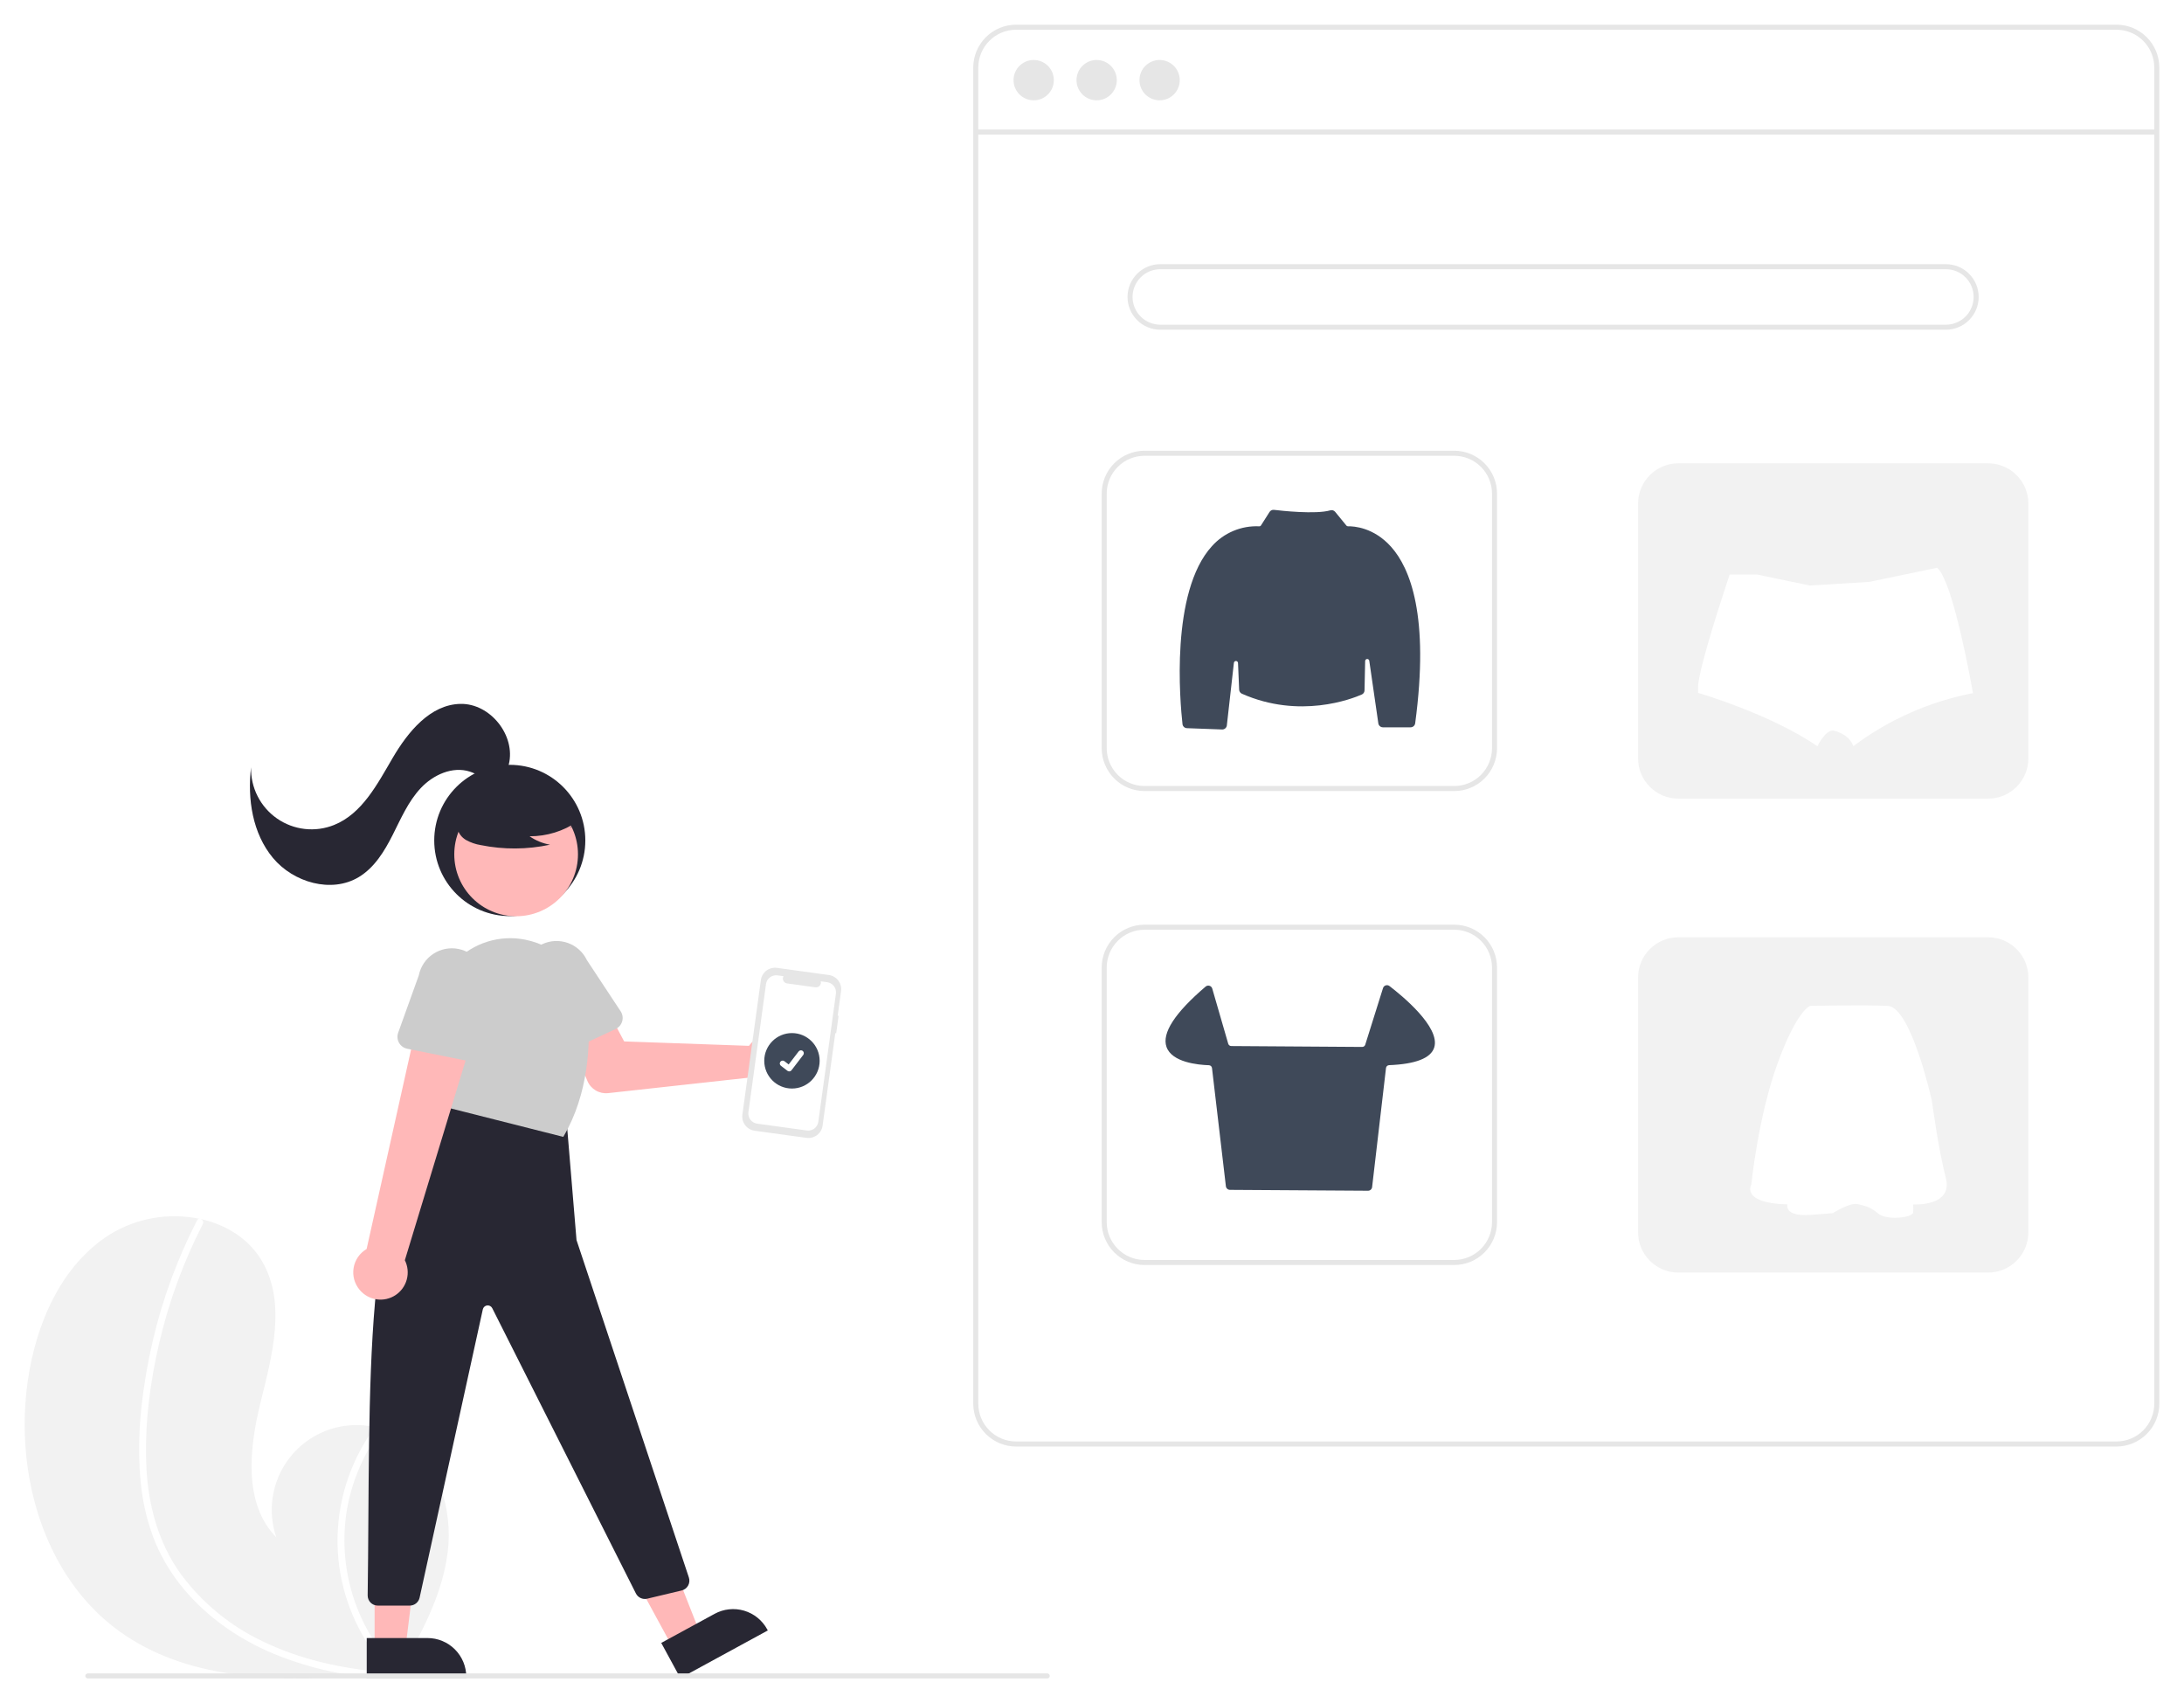 <svg width="354" height="276" viewBox="0 0 354 276" fill="none" xmlns="http://www.w3.org/2000/svg">
<g clip-path="url(#clip0_2_99)" filter="url(#filter0_d_2_99)">
<path d="M19.345 260.355C30.129 268.132 44.106 268.522 57.615 267.567C59.502 267.434 61.375 267.277 63.23 267.109C63.242 267.106 63.256 267.107 63.268 267.104C63.357 267.095 63.446 267.087 63.532 267.082C63.915 267.046 64.298 267.01 64.677 266.974L64.588 267.145L64.306 267.676C64.407 267.499 64.508 267.325 64.61 267.147C64.639 267.093 64.673 267.04 64.702 266.987C68.202 260.891 71.673 254.572 72.558 247.611C73.474 240.386 70.902 232.205 64.549 228.654C63.716 228.19 62.833 227.82 61.918 227.552C61.538 227.436 61.153 227.342 60.764 227.259C58.381 226.73 55.901 226.845 53.577 227.593C51.254 228.341 49.172 229.695 47.544 231.516C45.917 233.336 44.804 235.558 44.319 237.952C43.833 240.346 43.994 242.826 44.784 245.138C39.398 239.61 40.403 230.642 42.261 223.147C44.122 215.653 46.376 207.313 42.59 200.581C40.485 196.834 36.784 194.51 32.63 193.573C32.503 193.546 32.376 193.518 32.248 193.494C27.299 192.491 22.154 193.393 17.841 196.021C9.898 201.03 5.819 210.528 4.495 219.832C2.362 234.804 7.083 251.513 19.345 260.355Z" fill="#F2F2F2"/>
<path d="M22.826 236.355C23.14 239.657 23.932 242.897 25.179 245.97C26.328 248.69 27.878 251.222 29.775 253.484C33.651 258.151 38.777 261.66 44.343 263.997C48.599 265.742 53.059 266.942 57.615 267.567C59.502 267.434 61.375 267.277 63.23 267.109C63.242 267.106 63.256 267.107 63.268 267.104C63.357 267.095 63.446 267.087 63.532 267.082C63.915 267.046 64.298 267.01 64.677 266.974L64.588 267.145L64.306 267.676C64.407 267.499 64.508 267.325 64.61 267.147C64.639 267.093 64.673 267.04 64.702 266.987C61.286 263.58 58.736 259.404 57.264 254.807C55.793 250.211 55.444 245.328 56.246 240.569C57.086 235.843 59.029 231.383 61.918 227.552C61.538 227.436 61.153 227.342 60.764 227.259C59.666 228.762 58.703 230.358 57.886 232.031C54.954 237.994 54.019 244.744 55.218 251.281C56.333 257.196 59.111 262.67 63.227 267.06C62.866 267.035 62.502 267.006 62.146 266.973C55.403 266.401 48.673 264.95 42.556 261.978C37.328 259.499 32.789 255.771 29.339 251.123C25.635 246.01 24.002 239.859 23.722 233.607C23.425 226.915 24.292 220.105 25.818 213.596C27.376 206.924 29.744 200.467 32.87 194.37C32.94 194.232 32.954 194.072 32.909 193.924C32.864 193.776 32.765 193.65 32.63 193.573C32.518 193.498 32.381 193.469 32.248 193.494C32.183 193.512 32.123 193.543 32.072 193.587C32.02 193.631 31.98 193.686 31.953 193.747C31.567 194.5 31.189 195.254 30.825 196.016C27.794 202.364 25.562 209.064 24.181 215.962C22.841 222.617 22.125 229.578 22.826 236.355Z" fill="white"/>
<path d="M343.061 230.415H164.692C162.853 230.413 161.089 229.68 159.788 228.378C158.487 227.076 157.756 225.311 157.753 223.47V6.945C157.756 5.104 158.487 3.338 159.788 2.036C161.089 0.734 162.853 0.002 164.692 0H343.061C344.901 0.002 346.665 0.734 347.965 2.036C349.266 3.338 349.998 5.104 350 6.945V223.47C349.998 225.311 349.266 227.076 347.965 228.378C346.665 229.68 344.901 230.413 343.061 230.415V230.415ZM164.692 0.817C163.069 0.819 161.513 1.465 160.365 2.614C159.217 3.763 158.572 5.32 158.57 6.945V223.47C158.572 225.094 159.217 226.652 160.365 227.801C161.513 228.95 163.069 229.596 164.692 229.598H343.061C344.684 229.596 346.241 228.95 347.388 227.801C348.536 226.652 349.182 225.094 349.184 223.47V6.945C349.182 5.32 348.536 3.763 347.388 2.614C346.241 1.465 344.684 0.819 343.061 0.817H164.692Z" fill="#E6E6E6"/>
<path d="M349.592 16.991H158.162V17.808H349.592V16.991Z" fill="#E6E6E6"/>
<path d="M167.549 12.256C169.353 12.256 170.815 10.793 170.815 8.988C170.815 7.183 169.353 5.72 167.549 5.72C165.746 5.72 164.284 7.183 164.284 8.988C164.284 10.793 165.746 12.256 167.549 12.256Z" fill="#E6E6E6"/>
<path d="M177.754 12.256C179.557 12.256 181.019 10.793 181.019 8.988C181.019 7.183 179.557 5.72 177.754 5.72C175.95 5.72 174.488 7.183 174.488 8.988C174.488 10.793 175.95 12.256 177.754 12.256Z" fill="#E6E6E6"/>
<path d="M187.958 12.256C189.761 12.256 191.223 10.793 191.223 8.988C191.223 7.183 189.761 5.72 187.958 5.72C186.154 5.72 184.693 7.183 184.693 8.988C184.693 10.793 186.154 12.256 187.958 12.256Z" fill="#E6E6E6"/>
<path d="M315.412 49.433H188.064C186.657 49.433 185.307 48.873 184.312 47.877C183.317 46.881 182.758 45.531 182.758 44.122C182.758 42.713 183.317 41.362 184.312 40.367C185.307 39.37 186.657 38.811 188.064 38.811H315.412C316.819 38.811 318.169 39.37 319.164 40.367C320.159 41.362 320.718 42.713 320.718 44.122C320.718 45.531 320.159 46.881 319.164 47.877C318.169 48.873 316.819 49.433 315.412 49.433V49.433ZM188.064 39.628C186.873 39.628 185.731 40.102 184.889 40.944C184.047 41.787 183.574 42.93 183.574 44.122C183.574 45.314 184.047 46.457 184.889 47.3C185.731 48.142 186.873 48.616 188.064 48.616H315.412C316.603 48.616 317.745 48.142 318.587 47.3C319.429 46.457 319.902 45.314 319.902 44.122C319.902 42.93 319.429 41.787 318.587 40.944C317.745 40.102 316.603 39.628 315.412 39.628H188.064Z" fill="#E6E6E6"/>
<path d="M235.713 124.195H185.509C183.669 124.193 181.905 123.461 180.605 122.159C179.304 120.857 178.572 119.091 178.57 117.25V75.988C178.572 74.147 179.304 72.381 180.605 71.079C181.905 69.777 183.669 69.045 185.509 69.043H235.713C237.553 69.045 239.317 69.777 240.618 71.079C241.918 72.381 242.65 74.147 242.652 75.988V117.25C242.65 119.091 241.918 120.857 240.618 122.159C239.317 123.461 237.553 124.193 235.713 124.195V124.195ZM185.509 69.86C183.886 69.862 182.329 70.508 181.182 71.657C180.034 72.805 179.388 74.363 179.386 75.988V117.25C179.388 118.875 180.034 120.432 181.182 121.581C182.329 122.73 183.886 123.376 185.509 123.378H235.713C237.337 123.376 238.893 122.73 240.041 121.581C241.188 120.432 241.834 118.875 241.836 117.25V75.988C241.834 74.363 241.188 72.805 240.041 71.657C238.893 70.508 237.337 69.862 235.713 69.86H185.509Z" fill="#E6E6E6"/>
<path d="M322.245 71.085H272.04C268.433 71.085 265.51 74.012 265.51 77.622V118.884C265.51 122.494 268.433 125.421 272.04 125.421H322.245C325.851 125.421 328.775 122.494 328.775 118.884V77.622C328.775 74.012 325.851 71.085 322.245 71.085Z" fill="#F2F2F2"/>
<path d="M235.713 201H185.509C183.669 200.998 181.905 200.266 180.605 198.964C179.304 197.662 178.572 195.896 178.57 194.055V152.793C178.572 150.951 179.304 149.186 180.605 147.884C181.905 146.582 183.669 145.85 185.509 145.848H235.713C237.553 145.85 239.317 146.582 240.618 147.884C241.918 149.186 242.65 150.951 242.652 152.793V194.055C242.65 195.896 241.918 197.662 240.618 198.964C239.317 200.266 237.553 200.998 235.713 201V201ZM185.509 146.665C183.886 146.666 182.329 147.313 181.182 148.462C180.034 149.61 179.388 151.168 179.386 152.793V194.055C179.388 195.68 180.034 197.237 181.182 198.386C182.329 199.535 183.886 200.181 185.509 200.183H235.713C237.337 200.181 238.893 199.535 240.041 198.386C241.188 197.237 241.834 195.68 241.836 194.055V152.793C241.834 151.168 241.188 149.61 240.041 148.462C238.893 147.313 237.337 146.666 235.713 146.665H185.509Z" fill="#E6E6E6"/>
<path d="M322.245 147.89H272.04C268.433 147.89 265.51 150.817 265.51 154.427V195.689C265.51 199.299 268.433 202.226 272.04 202.226H322.245C325.851 202.226 328.775 199.299 328.775 195.689V154.427C328.775 150.817 325.851 147.89 322.245 147.89Z" fill="#F2F2F2"/>
<path d="M198.118 114.216C198.109 114.216 198.1 114.215 198.091 114.215L192.38 114.003C192.202 113.998 192.032 113.928 191.901 113.807C191.771 113.686 191.688 113.522 191.669 113.345C191.276 109.835 189.659 91.949 196.434 84.515C197.393 83.442 198.579 82.596 199.906 82.038C201.232 81.48 202.666 81.225 204.103 81.291C204.161 81.295 204.22 81.282 204.271 81.255C204.323 81.228 204.367 81.187 204.397 81.137L205.78 78.963C205.855 78.845 205.962 78.751 206.089 78.691C206.215 78.631 206.356 78.608 206.495 78.624C207.603 78.758 213.253 79.39 215.628 78.702C215.768 78.661 215.918 78.662 216.057 78.704C216.197 78.748 216.321 78.831 216.413 78.944L218.229 81.164C218.26 81.204 218.3 81.237 218.346 81.258C218.392 81.279 218.443 81.289 218.494 81.287C219.417 81.269 222.654 81.448 225.488 84.62C228.556 88.054 231.722 95.804 229.383 113.215C229.358 113.394 229.27 113.558 229.135 113.677C228.999 113.796 228.825 113.862 228.645 113.863H224.147C223.969 113.862 223.796 113.797 223.661 113.68C223.526 113.563 223.437 113.402 223.411 113.225L221.942 103.079C221.93 102.995 221.887 102.92 221.822 102.866C221.756 102.813 221.673 102.787 221.589 102.792C221.505 102.797 221.426 102.834 221.368 102.894C221.309 102.955 221.276 103.036 221.274 103.12L221.173 107.884C221.17 108.025 221.127 108.163 221.048 108.28C220.97 108.398 220.86 108.491 220.731 108.548C219.128 109.254 210.656 112.563 201.293 108.419C201.167 108.362 201.058 108.271 200.98 108.156C200.902 108.041 200.858 107.906 200.851 107.767L200.667 103.439C200.664 103.355 200.628 103.275 200.568 103.215C200.508 103.155 200.428 103.121 200.344 103.118C200.259 103.115 200.177 103.144 200.113 103.199C200.049 103.254 200.008 103.332 199.999 103.416L198.857 113.555C198.836 113.736 198.749 113.904 198.613 114.025C198.477 114.147 198.301 114.215 198.118 114.216V114.216Z" fill="#3F4959"/>
<path d="M221.74 188.964H221.736L199.36 188.822C199.197 188.821 199.04 188.76 198.919 188.652C198.798 188.543 198.72 188.394 198.701 188.232L196.45 169.083C196.436 168.959 196.379 168.845 196.287 168.761C196.196 168.677 196.077 168.628 195.953 168.625C194.177 168.567 189.95 168.161 189.075 165.657C188.295 163.427 190.428 160.138 195.416 155.881C195.5 155.808 195.602 155.758 195.711 155.735C195.82 155.711 195.934 155.716 196.041 155.748C196.148 155.78 196.245 155.838 196.324 155.917C196.402 155.997 196.46 156.094 196.491 156.202L199.08 165.142C199.112 165.25 199.177 165.344 199.266 165.411C199.355 165.479 199.464 165.516 199.576 165.517L220.792 165.66C220.903 165.661 221.011 165.626 221.101 165.561C221.191 165.495 221.257 165.402 221.29 165.296L224.171 156.121C224.203 156.019 224.259 155.926 224.335 155.85C224.411 155.773 224.504 155.717 224.606 155.684C224.708 155.652 224.816 155.645 224.922 155.663C225.028 155.681 225.127 155.725 225.213 155.79C227.178 157.293 233.511 162.452 232.469 165.752C231.923 167.48 229.461 168.443 225.15 168.615C225.027 168.619 224.908 168.668 224.818 168.752C224.727 168.836 224.669 168.95 224.655 169.074L222.403 188.373C222.384 188.536 222.306 188.686 222.184 188.795C222.062 188.904 221.904 188.964 221.74 188.964V188.964Z" fill="#3F4959"/>
<path d="M319.796 108.325C312.764 109.68 306.133 112.619 300.406 116.92C300.116 116.148 299.57 115.5 298.86 115.082C298.374 114.781 297.845 114.558 297.29 114.422C296.786 114.294 296.302 114.6 295.857 115.043C295.345 115.61 294.915 116.246 294.581 116.933C286.897 111.654 275.24 108.285 275.24 108.285V107.229C275.25 106.981 275.275 106.733 275.316 106.487C275.356 106.203 275.405 105.953 275.468 105.646C276.457 100.611 280.366 89.105 280.366 89.105H284.787L293.358 90.887L303 90.296L312.711 88.274L313.971 88.01C316.071 89.66 318.454 101.208 319.39 106.124C319.509 106.748 319.601 107.262 319.67 107.642C319.753 108.071 319.796 108.325 319.796 108.325Z" fill="white"/>
<path d="M293.418 159.01C293.418 159.01 291.365 159.524 288.181 168.157C284.996 176.79 283.868 187.944 283.868 187.944C283.868 187.944 282.077 190.979 289.721 191.182C289.721 191.182 289.106 193.186 293.418 192.879C297.731 192.571 297.11 192.574 297.11 192.574C297.11 192.574 299.883 190.826 301.115 191.134C302.348 191.442 303.118 191.546 304.452 192.675C305.786 193.805 310.051 193.344 310.101 192.472C310.136 192.044 310.136 191.613 310.101 191.185C310.101 191.185 316.622 191.597 315.39 186.868C314.157 182.14 313.131 174.379 313.131 174.379C313.131 174.379 309.794 159.219 305.992 159.013C302.19 158.807 293.418 159.01 293.418 159.01Z" fill="white"/>
<path d="M82.629 144.457C89.392 144.457 94.874 138.97 94.874 132.201C94.874 125.432 89.392 119.945 82.629 119.945C75.867 119.945 70.384 125.432 70.384 132.201C70.384 138.97 75.867 144.457 82.629 144.457Z" fill="#282733"/>
<path d="M83.658 144.48C89.195 144.48 93.683 139.988 93.683 134.446C93.683 128.904 89.195 124.412 83.658 124.412C78.121 124.412 73.633 128.904 73.633 134.446C73.633 139.988 78.121 144.48 83.658 144.48Z" fill="#FFB8B8"/>
<path d="M121.837 164.966C121.678 165.126 121.532 165.299 121.4 165.482L101.17 164.767L98.856 160.424L91.851 163.062L95.201 171.149C95.471 171.803 95.946 172.35 96.554 172.711C97.162 173.071 97.871 173.224 98.573 173.146L121.465 170.631C121.997 171.32 122.726 171.831 123.555 172.095C124.384 172.36 125.274 172.365 126.106 172.111C126.938 171.857 127.673 171.355 128.214 170.673C128.754 169.99 129.074 169.159 129.131 168.29C129.188 167.421 128.98 166.556 128.533 165.808C128.087 165.061 127.423 164.467 126.632 164.106C125.84 163.745 124.957 163.634 124.1 163.788C123.244 163.941 122.455 164.352 121.837 164.966H121.837Z" fill="#FFB8B8"/>
<path d="M89.156 166.967C88.899 166.851 88.669 166.681 88.483 166.469C88.296 166.256 88.158 166.006 88.078 165.734L85.26 156.269C84.648 154.958 84.581 153.458 85.072 152.097C85.564 150.737 86.574 149.627 87.882 149.011C89.19 148.395 90.689 148.323 92.049 148.811C93.41 149.299 94.522 150.308 95.141 151.615L100.599 159.882C100.755 160.118 100.858 160.385 100.902 160.664C100.945 160.943 100.928 161.229 100.851 161.501C100.774 161.773 100.64 162.026 100.457 162.241C100.274 162.457 100.047 162.63 99.791 162.75L90.794 166.955C90.538 167.075 90.259 167.138 89.976 167.14C89.694 167.142 89.414 167.083 89.156 166.967V166.967Z" fill="#CCCCCC"/>
<path d="M109.081 263.068L113.476 260.673L106.339 242.566L99.853 246.1L109.081 263.068Z" fill="#FFB8B8"/>
<path d="M107.179 262.242L115.834 257.526L115.835 257.526C116.559 257.131 117.354 256.883 118.174 256.796C118.994 256.709 119.823 256.784 120.614 257.018C121.405 257.252 122.143 257.639 122.784 258.158C123.426 258.677 123.959 259.317 124.353 260.042L124.451 260.221L110.279 267.943L107.179 262.242Z" fill="#282733"/>
<path d="M60.718 263.087H65.722L68.103 243.768L60.717 243.769L60.718 263.087Z" fill="#FFB8B8"/>
<path d="M59.442 261.452L69.297 261.452H69.297C70.122 261.452 70.938 261.614 71.7 261.93C72.462 262.246 73.155 262.709 73.738 263.293C74.321 263.877 74.784 264.57 75.099 265.332C75.415 266.095 75.577 266.912 75.577 267.738V267.942L59.442 267.943L59.442 261.452Z" fill="#282733"/>
<path d="M91.813 177.344L93.446 196.954L111.658 251.639C111.729 251.854 111.755 252.082 111.734 252.307C111.713 252.533 111.646 252.752 111.535 252.95C111.425 253.148 111.275 253.321 111.095 253.458C110.914 253.595 110.707 253.693 110.487 253.745L104.905 255.075C104.548 255.161 104.172 255.123 103.839 254.968C103.506 254.813 103.235 254.55 103.069 254.221L79.786 207.994C79.71 207.844 79.589 207.72 79.44 207.641C79.291 207.562 79.122 207.53 78.955 207.551C78.787 207.573 78.631 207.645 78.506 207.759C78.382 207.873 78.296 208.022 78.259 208.187L68.013 254.908C67.933 255.272 67.731 255.597 67.441 255.831C67.151 256.064 66.79 256.192 66.418 256.192H61.225C61.009 256.192 60.795 256.149 60.596 256.066C60.396 255.982 60.215 255.86 60.063 255.706C59.911 255.552 59.792 255.369 59.711 255.168C59.631 254.967 59.591 254.752 59.594 254.535C60.07 222.14 58.5 185.226 70.997 179.387L73.037 174.076L91.813 177.344Z" fill="#282733"/>
<path d="M72.45 175.467L70.345 162.729C69.997 160.641 70.18 158.498 70.877 156.498C71.573 154.499 72.762 152.707 74.333 151.288C75.868 149.883 77.732 148.887 79.753 148.393C81.774 147.898 83.887 147.921 85.897 148.459C86.016 148.491 86.135 148.524 86.255 148.557C88.728 149.266 90.924 150.717 92.546 152.715C94.169 154.713 95.139 157.161 95.327 159.729C95.729 165.261 95.37 173.286 91.377 180.103L91.299 180.235L72.45 175.467Z" fill="#CCCCCC"/>
<path d="M93.631 129.113C91.34 130.694 88.621 131.535 85.838 131.523C86.831 132.212 87.961 132.677 89.15 132.887C85.451 133.681 81.628 133.703 77.92 132.95C77.096 132.818 76.3 132.545 75.569 132.142C75.204 131.938 74.887 131.66 74.637 131.325C74.387 130.991 74.21 130.607 74.118 130.2C73.871 128.791 74.968 127.511 76.108 126.648C77.853 125.348 79.865 124.452 81.999 124.025C84.132 123.598 86.334 123.651 88.445 124.181C89.823 124.537 91.203 125.14 92.098 126.247C92.993 127.355 93.259 129.063 92.406 130.204L93.631 129.113Z" fill="#282733"/>
<path d="M82.468 119.884C83.63 115.188 79.465 109.97 74.632 110.068C69.729 110.167 66.12 114.602 63.64 118.837C61.16 123.071 58.694 127.872 54.141 129.695C52.634 130.299 51.001 130.518 49.388 130.334C47.776 130.151 46.234 129.569 44.901 128.642C43.569 127.715 42.486 126.472 41.752 125.023C41.017 123.574 40.654 121.966 40.693 120.342C40.082 125.487 40.929 131.054 44.244 135.033C47.559 139.012 53.727 140.806 58.16 138.131C60.693 136.604 62.311 133.949 63.645 131.309C64.98 128.668 66.167 125.884 68.189 123.725C70.21 121.566 73.337 120.133 76.15 121.041C77.267 121.402 78.269 122.105 79.423 122.318C80.577 122.532 82.03 121.983 82.187 120.819L82.468 119.884Z" fill="#282733"/>
<path d="M58.306 205.041C57.89 204.553 57.586 203.979 57.415 203.361C57.244 202.742 57.211 202.094 57.318 201.461C57.425 200.829 57.669 200.227 58.033 199.699C58.397 199.171 58.872 198.729 59.425 198.405L68.122 159.391L76.943 163.015L65.621 200.225C66.104 201.191 66.216 202.301 65.935 203.344C65.655 204.387 65.002 205.291 64.101 205.885C63.199 206.478 62.111 206.72 61.043 206.565C59.975 206.409 59.001 205.867 58.306 205.041H58.306Z" fill="#FFB8B8"/>
<path d="M64.676 164.988C64.537 164.741 64.453 164.468 64.429 164.186C64.406 163.904 64.443 163.621 64.539 163.355L67.883 154.063C68.167 152.644 69.002 151.396 70.205 150.593C71.407 149.79 72.879 149.497 74.297 149.778C75.715 150.059 76.963 150.891 77.769 152.092C78.575 153.294 78.872 154.766 78.595 156.186L78.087 166.081C78.073 166.364 77.998 166.64 77.867 166.89C77.736 167.141 77.553 167.361 77.33 167.534C77.107 167.708 76.849 167.831 76.574 167.896C76.299 167.961 76.013 167.965 75.736 167.91L66.001 165.95C65.724 165.895 65.462 165.78 65.234 165.614C65.005 165.448 64.815 165.234 64.676 164.988Z" fill="#CCCCCC"/>
<path d="M135.926 160.612L135.781 160.592L136.326 156.62C136.41 156.011 136.248 155.392 135.877 154.902C135.505 154.412 134.954 154.089 134.345 154.005L125.937 152.848C125.328 152.765 124.71 152.926 124.22 153.298C123.73 153.67 123.408 154.222 123.324 154.831L120.331 176.623C120.248 177.233 120.409 177.851 120.781 178.341C121.152 178.831 121.703 179.154 122.313 179.238L130.721 180.395C131.33 180.479 131.947 180.317 132.437 179.945C132.927 179.573 133.25 179.022 133.333 178.412L135.392 163.42L135.537 163.44L135.926 160.612Z" fill="#E6E6E6"/>
<path d="M134.081 155.171L133.034 155.027C133.066 155.151 133.067 155.282 133.036 155.407C133.006 155.532 132.945 155.648 132.859 155.744C132.774 155.84 132.666 155.914 132.545 155.958C132.424 156.003 132.294 156.017 132.167 155.999L127.572 155.367C127.445 155.35 127.324 155.301 127.22 155.225C127.115 155.15 127.031 155.05 126.975 154.934C126.918 154.819 126.891 154.691 126.895 154.562C126.9 154.433 126.936 154.308 127 154.196L126.022 154.062C125.807 154.032 125.589 154.045 125.379 154.1C125.169 154.155 124.972 154.251 124.799 154.382C124.627 154.513 124.481 154.677 124.372 154.865C124.262 155.052 124.191 155.259 124.161 155.474L121.311 176.23C121.281 176.445 121.294 176.664 121.349 176.874C121.404 177.084 121.5 177.281 121.631 177.454C121.762 177.627 121.926 177.772 122.113 177.882C122.3 177.991 122.507 178.063 122.722 178.092L130.78 179.201C131.214 179.261 131.654 179.146 132.003 178.881C132.352 178.616 132.582 178.223 132.641 177.789V177.789L135.492 157.033C135.552 156.599 135.436 156.159 135.172 155.809C134.907 155.46 134.515 155.23 134.081 155.171L134.081 155.171Z" fill="white"/>
<path d="M128.365 172.402C130.845 172.402 132.855 170.39 132.855 167.909C132.855 165.427 130.845 163.415 128.365 163.415C125.886 163.415 123.876 165.427 123.876 167.909C123.876 170.39 125.886 172.402 128.365 172.402Z" fill="#3F4959"/>
<path d="M127.92 169.623C127.819 169.623 127.721 169.59 127.64 169.53L127.635 169.526L126.58 168.717C126.531 168.68 126.49 168.633 126.459 168.58C126.428 168.526 126.408 168.468 126.399 168.406C126.391 168.345 126.395 168.283 126.411 168.223C126.427 168.164 126.454 168.108 126.492 168.059C126.529 168.01 126.576 167.969 126.63 167.938C126.683 167.907 126.742 167.887 126.803 167.879C126.864 167.871 126.927 167.875 126.986 167.891C127.046 167.907 127.101 167.935 127.15 167.972L127.834 168.497L129.449 166.389C129.486 166.34 129.533 166.299 129.586 166.268C129.64 166.237 129.698 166.217 129.759 166.209C129.821 166.201 129.883 166.205 129.942 166.221C130.001 166.237 130.057 166.264 130.106 166.302L130.096 166.316L130.106 166.302C130.205 166.378 130.269 166.49 130.286 166.613C130.302 166.736 130.269 166.861 130.193 166.96L128.293 169.44C128.249 169.497 128.193 169.543 128.128 169.575C128.064 169.607 127.992 169.623 127.92 169.623Z" fill="white"/>
<path d="M169.746 268H14.235C14.126 268 14.023 267.957 13.946 267.88C13.87 267.804 13.826 267.7 13.826 267.591C13.826 267.483 13.87 267.379 13.946 267.303C14.023 267.226 14.126 267.183 14.235 267.183H169.746C169.854 267.183 169.958 267.226 170.035 267.303C170.111 267.379 170.154 267.483 170.154 267.591C170.154 267.7 170.111 267.804 170.035 267.88C169.958 267.957 169.854 268 169.746 268Z" fill="#E6E6E6"/>
</g>
<defs>
<filter id="filter0_d_2_99" x="0" y="0" width="354" height="276" filterUnits="userSpaceOnUse" color-interpolation-filters="sRGB">
<feFlood flood-opacity="0" result="BackgroundImageFix"/>
<feColorMatrix in="SourceAlpha" type="matrix" values="0 0 0 0 0 0 0 0 0 0 0 0 0 0 0 0 0 0 127 0" result="hardAlpha"/>
<feOffset dy="4"/>
<feGaussianBlur stdDeviation="2"/>
<feComposite in2="hardAlpha" operator="out"/>
<feColorMatrix type="matrix" values="0 0 0 0 0 0 0 0 0 0 0 0 0 0 0 0 0 0 0.25 0"/>
<feBlend mode="normal" in2="BackgroundImageFix" result="effect1_dropShadow_2_99"/>
<feBlend mode="normal" in="SourceGraphic" in2="effect1_dropShadow_2_99" result="shape"/>
</filter>
<clipPath id="clip0_2_99">
<rect width="346" height="268" fill="white" transform="translate(4)"/>
</clipPath>
</defs>
</svg>
